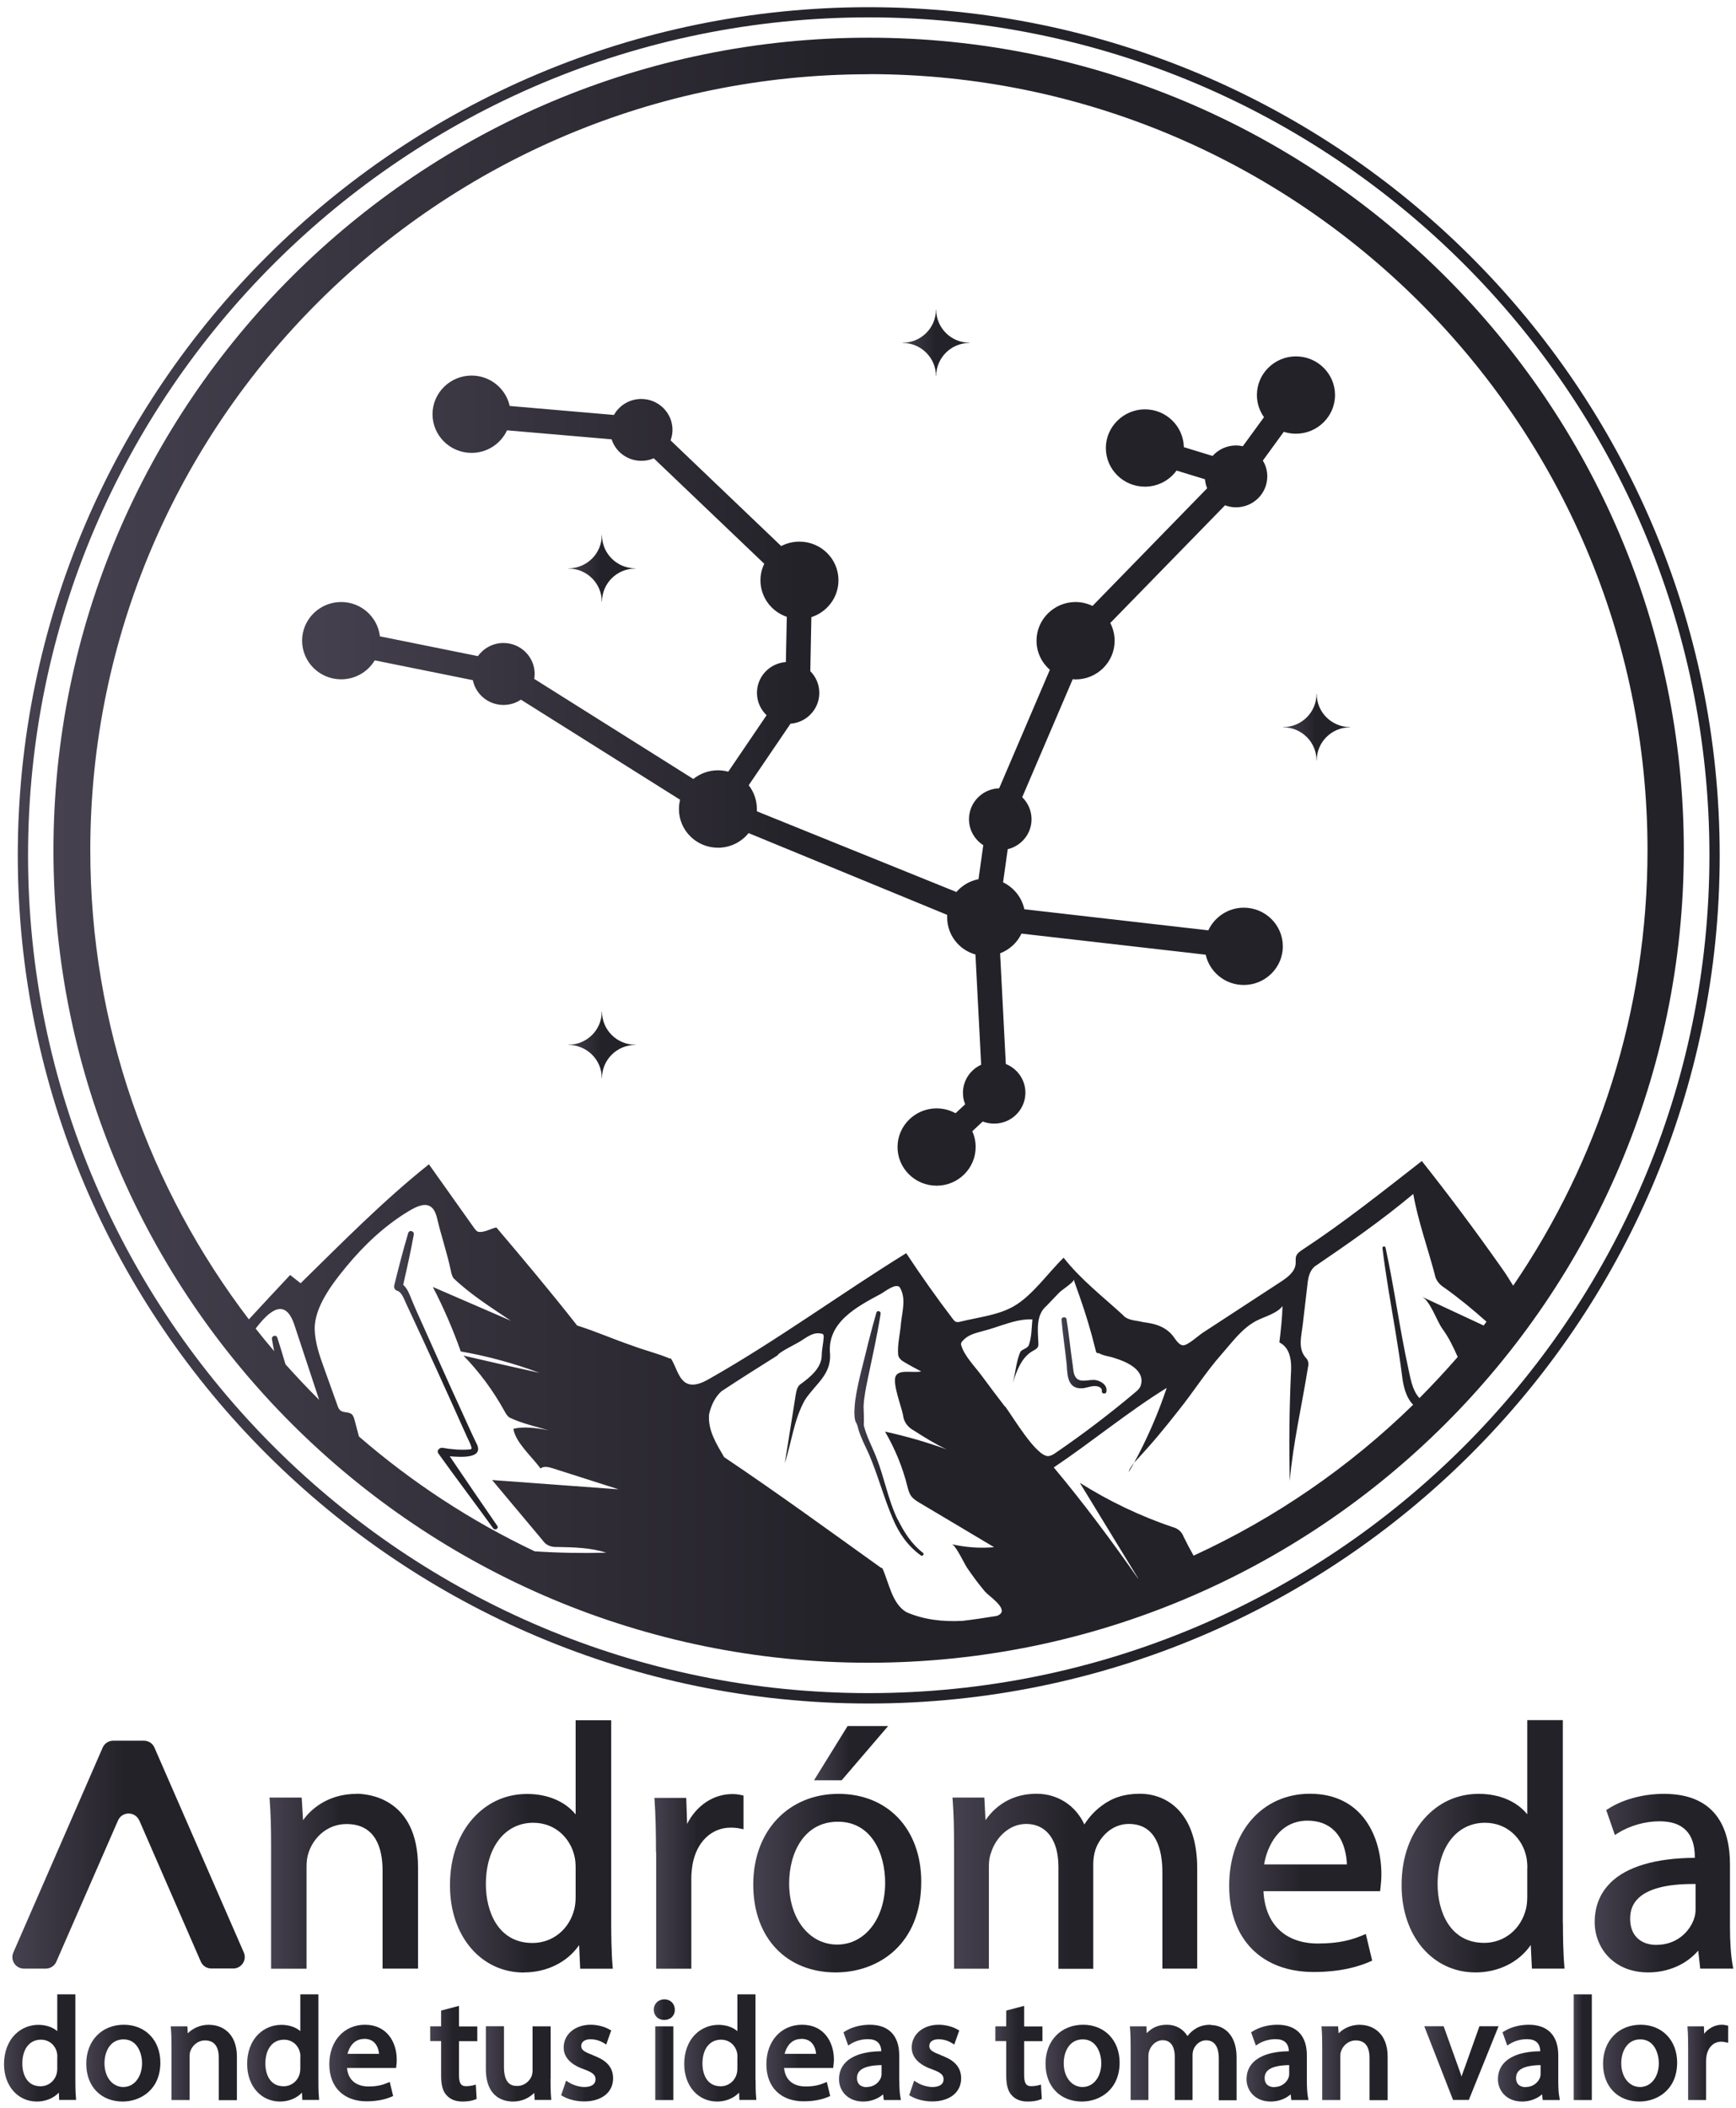 <svg width="164" height="199" viewBox="0 0 164 199" fill="none" xmlns="http://www.w3.org/2000/svg">
<path d="M82.07 160.84C37.74 160.84 1.68 124.91 1.68 80.76C1.68 36.61 37.74 0.68 82.07 0.68C126.4 0.68 162.46 36.61 162.46 80.76C162.46 124.91 126.4 160.84 82.07 160.84ZM82.07 1.64C38.28 1.64 2.65 37.13 2.65 80.75C2.65 124.37 38.28 159.86 82.07 159.86C125.86 159.86 161.49 124.37 161.49 80.75C161.49 37.13 125.86 1.64 82.07 1.64Z" fill="url(#paint0_linear_825_3224)"/>
<path d="M82.07 3.56C39.6 3.56 5.05 37.969 5.05 80.279C5.05 122.59 39.6 156.99 82.06 156.99C124.52 156.99 159.07 122.57 159.07 80.279C159.07 37.989 124.53 3.56 82.06 3.56H82.07ZM82.07 7C122.63 7 155.64 39.88 155.64 80.279C155.64 95.499 150.96 109.65 142.95 121.39C142.61 120.84 142.28 120.3 141.92 119.8C139.48 116.33 136.95 112.94 134.32 109.62C130.62 112.5 126.98 115.41 123.05 117.99C122.81 118.15 122.55 118.33 122.45 118.6C122.37 118.83 122.42 119.08 122.4 119.32C122.34 120.08 121.64 120.6 121 121.02L113.6 125.85C113.23 126.09 112.19 127.05 111.76 127.02C111.29 126.99 110.95 126.26 110.67 125.97C109.93 125.2 109.13 124.98 107.98 124.83C107.33 124.65 106.54 124.71 106.07 124.15C104.16 122.4 102.08 120.79 100.48 118.75C98.99 120.19 97.54 122.33 95.74 123.35C94.29 124.18 92.37 124.38 90.76 124.78C90.61 124.82 90.45 124.85 90.3 124.8C90.18 124.75 90.1 124.64 90.02 124.54C88.48 122.52 87.01 120.44 85.61 118.32C79.37 122.18 73.48 126.51 67.09 130.14C66.6 130.42 66.09 130.69 65.53 130.73C64.18 130.81 63.99 129.2 63.4 128.3C63.36 128.25 63.3 128.24 63.25 128.26C62.12 127.78 60.88 127.49 59.73 127.05C57.98 126.46 56.28 125.7 54.52 125.15C52.05 122 49.48 118.94 46.89 115.89C46.33 116.01 45.73 116.41 45.16 116.3C45.01 116.24 44.91 116.1 44.81 115.97C43.38 113.96 41.95 111.94 40.52 109.93C36.21 113.36 32.33 117.31 28.4 121.16C28.07 120.9 27.74 120.64 27.41 120.38C26.11 121.77 24.8 123.17 23.51 124.57C14.12 112.26 8.53 96.92 8.53 80.3C8.51 39.88 41.51 7.01 82.08 7.01L82.07 7ZM90.86 153.04C89.07 153.13 87.27 152.93 85.64 152.22C84.28 151.45 83.98 149.44 83.38 148.12C83.35 148.05 83.29 148.02 83.22 148.02C78.32 144.51 73.42 140.94 68.41 137.58C67.68 136.32 66.85 135.04 66.99 133.52C67.16 132.73 67.57 131.84 68.2 131.33C69.94 130.18 71.71 129.07 73.47 127.96C73.47 127.74 75.23 126.87 75.47 126.72C76.18 126.31 76.84 125.67 77.72 125.95C77.82 126.02 77.82 126.17 77.81 126.3C77.77 126.91 77.63 127.44 77.63 127.94C77.63 129.13 76.57 130.01 75.6 130.71C75.32 130.92 75.24 131.3 75.18 131.64C74.83 133.82 74.49 135.99 74.14 138.16C74.77 136.18 75.01 134.02 76.03 132.2C77 130.69 78.49 129.86 78.42 127.89C78.08 124.86 80.96 123.37 83.24 122.15C83.58 121.96 84.6 121.13 84.99 121.53C85.62 122.55 85.25 123.74 85.12 124.88C85.05 125.9 84.76 126.93 84.85 127.94C84.92 128.24 85.14 128.44 85.4 128.59C85.93 128.91 86.49 129.2 87.03 129.49C86.18 129.65 84.89 129.25 84.6 129.97C84.32 130.67 85.16 132.83 85.31 133.6C85.37 134.25 85.76 134.76 86.34 135.07C87.34 135.71 88.36 136.35 89.44 136.85C87.54 136.16 85.59 135.6 83.61 135.17C84.54 136.77 85.26 138.5 85.71 140.3C85.8 140.64 85.88 141 86.1 141.28C86.3 141.54 86.59 141.72 86.87 141.89C89.22 143.28 91.56 144.68 93.91 146.08C92.58 146.2 91.22 146.1 89.92 145.8C90.28 145.88 91.11 147.66 91.35 148.01C91.88 148.79 92.44 149.55 93.05 150.27C93.42 150.7 95.15 151.81 94.49 152.39C94.4 152.47 94.29 152.53 94.17 152.57C93.06 152.75 91.94 152.92 90.82 153.05L90.84 153.03L90.86 153.04ZM33.49 134.06C33.44 133.87 33.38 133.66 33.23 133.53C32.95 133.28 32.47 133.41 32.17 133.18C32.01 133.06 31.93 132.86 31.87 132.67C31.45 131.5 31.03 130.33 30.61 129.16C30.18 127.97 29.76 126.76 29.73 125.5C29.69 123.4 31.41 121.18 32.7 119.61C34.39 117.56 36.35 115.71 38.63 114.34C40.03 113.49 40.93 113.49 41.29 115.02C41.68 116.68 42.22 118.25 42.58 119.92C42.63 120.18 42.69 120.45 42.84 120.68C44.46 122.23 46.4 123.45 48.26 124.7C45.8 123.64 43.35 122.57 40.89 121.51C41.91 123.48 42.79 125.51 43.53 127.6C46.06 128.04 48.55 128.72 50.96 129.62C48.56 129.09 46.17 128.55 43.78 127.99C45.29 129.54 46.58 131.29 47.63 133.18C47.76 133.42 47.9 133.68 48.13 133.84C49.3 134.4 50.6 134.68 51.84 135.05C50.68 134.81 49.47 134.67 48.5 134.9C48.69 136.2 50.31 137.59 51.06 138.65C51.37 138.4 51.82 138.51 52.21 138.63C54.29 139.29 56.37 139.96 58.45 140.62C54.46 140.33 50.48 140.04 46.49 139.74C48.08 141.63 49.67 143.53 51.26 145.43C51.57 145.9 52.08 146.09 52.63 146.06C54.19 146.09 55.79 146.12 57.27 146.6C55.01 146.66 52.75 146.62 50.51 146.47C44.48 143.61 38.9 139.95 33.91 135.63C33.77 135.11 33.63 134.58 33.49 134.05V134.06ZM94.94 132.81C94.19 131.83 93.44 130.84 92.71 129.85C92.08 129 91.14 128.07 90.82 127.06C90.75 126.9 90.8 126.73 90.92 126.62C91.47 126.01 92.06 125.9 92.83 125.68C94.4 125.3 95.89 124.51 97.53 124.57C97.45 125.4 97.47 126.29 97.17 127.06C96.99 127.33 96.6 127.38 96.4 127.62C96 128.51 95.94 129.61 95.68 130.57C96.05 129.41 96.51 128.15 97.57 127.55C97.75 127.45 97.95 127.36 98.05 127.17C98.12 127.02 98.1 126.84 98.09 126.68C98.03 125.53 97.88 124.13 98.85 123.31C99.27 122.88 99.68 122.43 100.1 122.01C100.32 121.79 101.47 121.05 101.49 120.77C101.44 120.99 101.58 121.19 101.63 121.39C102.19 122.93 102.71 124.49 103.14 126.07C103.28 126.58 103.4 127.1 103.54 127.61C103.58 127.75 103.7 127.79 103.81 127.76C104.27 128.03 104.84 128.05 105.34 128.24C106.36 128.55 108.22 129.33 107.77 130.8C107.69 131.08 107.45 131.29 107.22 131.48C104.82 133.5 102.32 135.4 99.73 137.17C99.53 137.31 99.31 137.45 99.06 137.48C97.91 137.59 95.61 133.64 94.95 132.78V132.8L94.94 132.81ZM26.96 128.78C26.72 127.95 26.46 127.12 26.2 126.3C26.1 125.98 25.64 126.11 25.69 126.44C25.75 126.82 25.83 127.19 25.9 127.57C25.3 126.87 24.72 126.16 24.15 125.44C25.37 123.85 26.93 122.37 27.83 125.15C28.6 127.49 29.37 129.83 30.15 132.17C29.05 131.08 27.99 129.95 26.95 128.79L26.96 128.78ZM134.12 132.02C134.12 132.02 134.06 131.97 134.04 131.94C133.39 131.19 133.24 130.08 133.03 129.14C132.21 125.38 131.71 121.55 130.89 117.79C130.86 117.63 130.58 117.67 130.6 117.83C130.92 120.51 131.41 123.18 131.85 125.85C132.07 127.19 132.28 128.53 132.45 129.87C132.56 130.81 132.8 131.93 133.5 132.63C127.5 138.49 120.49 143.33 112.76 146.88C112.43 146.3 112.11 145.7 111.82 145.1C111.64 144.62 111.27 144.3 110.77 144.18C107.7 143.14 104.75 141.73 102.01 140C103.85 143.01 105.69 146.03 107.53 149.04H107.51C104.99 145.44 102.37 141.92 99.55 138.55C103.16 136.13 106.53 133.32 110.22 131.04C109.4 133.48 108.37 135.85 107.14 138.11C108.85 136.27 109.89 135.01 111.33 133.18C112.73 131.44 113.92 129.54 115.38 127.89C116.41 126.72 117.36 125.37 118.76 124.67C119.52 124.29 120.63 124.01 121.16 123.32C121.13 124.46 121 125.62 120.86 126.75C121.98 127.28 122.03 128.7 121.95 129.78C121.8 133.13 121.77 136.49 121.84 139.84C122.16 136.22 123 132.66 123.57 129.06C123.67 128.71 123.57 128.38 123.31 128.14C122.61 127.27 122.94 126.16 123.06 125.16C123.21 123.88 123.36 122.6 123.51 121.32C123.57 120.69 123.69 120.03 124.18 119.59C127.37 117.42 130.55 115.21 133.51 112.73C133.96 115.27 134.88 117.83 135.54 120.32C135.63 120.87 135.98 121.29 136.45 121.58C137.84 122.57 139.16 123.66 140.43 124.79C140.34 124.91 140.25 125.03 140.16 125.15C138.21 124.25 136.27 123.33 134.32 122.43C135.11 122.8 135.75 124.77 136.27 125.47C136.86 126.27 137.3 127.19 137.71 128.12C136.55 129.45 135.35 130.74 134.1 132L134.12 132.02Z" fill="url(#paint1_linear_825_3224)"/>
<path d="M46.98 144.07C45.47 141.89 43.98 139.7 42.49 137.5C43.38 137.56 45.85 137.8 44.99 136.24C44.5 135.23 44.05 134.2 43.58 133.18C42.34 130.49 41.14 127.78 39.93 125.08C39.58 124.31 39.23 123.54 38.91 122.76C38.7 122.25 38.51 121.68 38.09 121.31C38.45 119.73 38.8 118.16 39.09 116.57C39.15 116.23 38.66 116.08 38.56 116.43C38.07 118.07 37.65 119.72 37.24 121.37C37.19 121.58 37.31 121.81 37.52 121.87C37.98 122 38.19 122.73 38.38 123.11C40.33 127.26 42.23 131.44 44.1 135.63C44.25 135.96 44.45 136.31 44.54 136.66C44.57 136.8 44.54 136.82 44.39 136.85C43.54 136.92 42.66 136.85 41.82 136.7C41.54 136.65 41.21 136.95 41.41 137.23C43.11 139.6 44.88 141.93 46.59 144.3C46.76 144.53 47.15 144.32 46.98 144.07Z" fill="url(#paint2_linear_825_3224)"/>
<path d="M102.52 131.03C102.84 130.98 103.17 130.84 103.5 130.87C103.78 130.89 104.14 131.02 104.09 131.36C104.06 131.6 104.47 131.66 104.52 131.42C104.64 130.81 104.08 130.42 103.54 130.31C102.91 130.19 102.02 130.65 101.6 130.01C101.4 129.71 101.39 129.23 101.34 128.89C101.12 127.44 100.99 125.98 100.75 124.54C100.71 124.28 100.25 124.34 100.28 124.6C100.4 126.02 100.63 127.43 100.77 128.85C100.83 130.07 100.93 131.32 102.53 131.04L102.52 131.03Z" fill="url(#paint3_linear_825_3224)"/>
<path d="M84.8 143.47C83.89 141.6 83.55 139.52 82.78 137.59C82.39 136.58 81.85 135.619 81.6 134.559C81.63 133.909 81.6 133.439 81.58 132.799C81.62 131.909 81.8 131.049 81.98 130.179C82.4 128.139 82.87 126.109 83.19 124.049C83.24 123.789 82.86 123.68 82.79 123.94C82.53 124.87 82.27 125.79 82.04 126.72C81.61 128.55 81.06 130.37 80.79 132.24C80.73 132.88 80.64 133.57 80.81 134.2C80.95 134.42 81.03 134.649 81.08 134.909C81.32 135.739 81.73 136.509 82.09 137.299C82.94 139.279 83.48 141.37 84.33 143.35C84.9 144.74 85.77 145.99 87.01 146.87C87.15 146.97 87.34 146.74 87.2 146.62C86.11 145.78 85.41 144.67 84.81 143.46L84.8 143.47Z" fill="url(#paint4_linear_825_3224)"/>
<path d="M107.15 138.09C106.86 138.46 106.64 138.78 106.64 138.99C106.81 138.69 106.98 138.39 107.15 138.09Z" fill="url(#paint5_linear_825_3224)"/>
<path d="M56.87 56.81C56.87 55.08 58.28 53.68 60.02 53.68V53.66C58.28 53.66 56.87 52.26 56.87 50.53H56.85C56.85 52.26 55.44 53.66 53.7 53.66V53.68C55.44 53.68 56.85 55.08 56.85 56.81H56.87Z" fill="url(#paint6_linear_825_3224)"/>
<path d="M56.87 95.51H56.85C56.85 97.24 55.44 98.64 53.7 98.64V98.66C55.44 98.66 56.85 100.06 56.85 101.79H56.87C56.87 100.06 58.28 98.66 60.02 98.66V98.64C58.28 98.64 56.87 97.24 56.87 95.51Z" fill="url(#paint7_linear_825_3224)"/>
<path d="M124.39 65.519H124.37C124.37 67.249 122.96 68.649 121.22 68.649V68.669C122.96 68.669 124.37 70.069 124.37 71.799H124.39C124.39 70.069 125.8 68.669 127.54 68.669V68.649C125.8 68.649 124.39 67.249 124.39 65.519Z" fill="url(#paint8_linear_825_3224)"/>
<path d="M88.42 35.51H88.44C88.44 33.779 89.85 32.38 91.59 32.38V32.359C89.85 32.359 88.44 30.959 88.44 29.23H88.42C88.42 30.959 87.01 32.359 85.27 32.359V32.38C87.01 32.38 88.42 33.779 88.42 35.51Z" fill="url(#paint9_linear_825_3224)"/>
<path d="M117.51 85.7C116.02 85.7 114.74 86.579 114.15 87.84L96.77 85.85C96.53 84.73 95.78 83.799 94.76 83.309L95.2 80.179C96.49 79.869 97.45 78.719 97.45 77.35C97.45 76.54 97.11 75.799 96.57 75.269L101.34 64.129C101.43 64.129 101.52 64.149 101.61 64.149C103.65 64.149 105.3 62.51 105.3 60.499C105.3 59.9 105.15 59.33 104.89 58.819L115.73 47.709C116.05 47.83 116.4 47.899 116.77 47.899C118.4 47.899 119.72 46.59 119.72 44.98C119.72 44.429 119.57 43.919 119.3 43.489L121.28 40.77C121.64 40.889 122.03 40.95 122.43 40.95C124.46 40.95 126.12 39.309 126.12 37.299C126.12 35.289 124.47 33.649 122.43 33.649C120.39 33.649 118.74 35.289 118.74 37.299C118.74 38.079 118.99 38.8 119.41 39.389L117.41 42.13C117.2 42.09 116.98 42.059 116.76 42.059C115.88 42.059 115.09 42.449 114.55 43.049L111.84 42.219C111.79 40.239 110.17 38.649 108.16 38.649C106.15 38.649 104.47 40.289 104.47 42.299C104.47 44.309 106.12 45.95 108.16 45.95C109.39 45.95 110.48 45.349 111.15 44.429L113.83 45.249C113.86 45.55 113.93 45.84 114.04 46.099L103.21 57.209C102.72 56.98 102.18 56.84 101.61 56.84C99.58 56.84 97.92 58.48 97.92 60.489C97.92 61.59 98.41 62.569 99.18 63.239L94.39 74.429C92.81 74.479 91.54 75.76 91.54 77.35C91.54 78.379 92.08 79.279 92.89 79.799L92.44 83.01C91.61 83.169 90.88 83.609 90.35 84.219L71.5 76.6C71.5 76.529 71.5 76.45 71.5 76.37C71.5 75.529 71.21 74.76 70.73 74.139L74.68 68.329C76.2 68.219 77.4 66.959 77.4 65.419C77.4 64.619 77.07 63.889 76.55 63.37L76.65 58.27C78.13 57.789 79.21 56.419 79.21 54.789C79.21 52.769 77.56 51.139 75.52 51.139C74.9 51.139 74.32 51.289 73.8 51.559L63.35 41.58C63.46 41.27 63.53 40.929 63.53 40.59C63.53 38.98 62.21 37.669 60.58 37.669C59.47 37.669 58.5 38.279 58 39.179L48.15 38.33C47.79 36.69 46.31 35.459 44.55 35.459C42.52 35.459 40.86 37.099 40.86 39.109C40.86 41.12 42.51 42.76 44.55 42.76C46.04 42.76 47.31 41.889 47.9 40.63L57.78 41.48C58.16 42.66 59.27 43.51 60.59 43.51C61.01 43.51 61.4 43.429 61.76 43.27L72.2 53.23C71.97 53.709 71.84 54.229 71.84 54.789C71.84 56.389 72.88 57.749 74.33 58.239L74.24 62.51C72.71 62.62 71.51 63.879 71.51 65.419C71.51 66.249 71.86 66.999 72.42 67.529L68.8 72.859C68.49 72.779 68.16 72.73 67.82 72.73C66.94 72.73 66.13 73.039 65.5 73.549L50.47 64.1C50.49 63.95 50.51 63.789 50.51 63.63C50.51 62.02 49.19 60.709 47.56 60.709C46.57 60.709 45.69 61.2 45.15 61.95L35.89 60.08C35.68 58.26 34.12 56.84 32.23 56.84C30.19 56.84 28.54 58.48 28.54 60.489C28.54 62.499 30.19 64.139 32.23 64.139C33.58 64.139 34.76 63.419 35.4 62.349L44.67 64.219C44.94 65.549 46.13 66.559 47.56 66.559C48.17 66.559 48.74 66.379 49.21 66.059L64.25 75.51C64.18 75.79 64.14 76.09 64.14 76.389C64.14 78.409 65.79 80.039 67.83 80.039C69 80.039 70.04 79.499 70.72 78.659L89.48 86.379C89.48 86.46 89.48 86.54 89.48 86.62C89.48 88.29 90.61 89.689 92.15 90.12L92.69 100.529C91.68 100.989 90.97 101.999 90.97 103.179C90.97 103.569 91.04 103.93 91.18 104.26L90.27 105.109C89.74 104.819 89.13 104.649 88.48 104.649C86.45 104.649 84.79 106.289 84.79 108.299C84.79 110.309 86.44 111.949 88.48 111.949C90.52 111.949 92.17 110.309 92.17 108.299C92.17 107.769 92.06 107.269 91.85 106.809L92.84 105.89C93.17 106.02 93.54 106.089 93.92 106.089C95.55 106.089 96.87 104.779 96.87 103.169C96.87 101.939 96.1 100.889 95.02 100.459L94.48 90.01C95.37 89.669 96.1 88.999 96.5 88.149L113.9 90.139C114.27 91.779 115.74 92.999 117.5 92.999C119.53 92.999 121.19 91.359 121.19 89.35C121.19 87.34 119.54 85.7 117.5 85.7H117.52H117.51Z" fill="url(#paint10_linear_825_3224)"/>
<path d="M13.16 171.88L18.97 185.21C19.14 185.61 19.54 185.86 19.97 185.86H22.03C22.81 185.86 23.35 185.06 23.03 184.34L14.59 165C14.42 164.6 14.02 164.35 13.59 164.35H10.7C10.26 164.35 9.87 164.61 9.7 165L1.26 184.35C0.95 185.07 1.47 185.87 2.26 185.87H4.32C4.76 185.87 5.15 185.61 5.32 185.22L11.15 171.88C11.53 171.01 12.77 171.01 13.15 171.88H13.16Z" fill="url(#paint11_linear_825_3224)"/>
<path d="M33.69 169.37C31.25 169.37 29.54 170.57 28.63 171.86L28.5 169.72H25.46L25.48 169.99C25.57 171.2 25.61 172.46 25.61 174.21V185.88H28.96V176.22C28.96 175.74 29.02 175.29 29.14 174.96C29.56 173.6 30.84 172.22 32.74 172.22C35.54 172.22 36.14 174.6 36.14 176.6V185.87H39.49V176.27C39.49 169.69 34.65 169.36 33.68 169.36L33.69 169.37Z" fill="url(#paint12_linear_825_3224)"/>
<path d="M49.49 186.23C51.67 186.23 53.6 185.26 54.71 183.65L54.81 185.88H57.89L57.87 185.61C57.76 184.38 57.74 182.56 57.74 181.59V162.42H54.38V171.31C53.39 170.09 51.74 169.38 49.81 169.38C47.88 169.38 46.24 170.1 44.94 171.41C43.36 173 42.49 175.36 42.51 178.04C42.51 182.8 45.44 186.24 49.49 186.24V186.23ZM45.9 177.9C45.9 174.43 47.7 172.1 50.37 172.1C52.55 172.1 53.9 173.66 54.26 175.22C54.34 175.5 54.38 175.92 54.38 176.35V179.07C54.38 179.54 54.34 179.9 54.26 180.24C53.79 182.16 52.21 183.45 50.3 183.45C47.05 183.45 45.9 180.46 45.9 177.91V177.9Z" fill="url(#paint13_linear_825_3224)"/>
<path d="M61.99 174.86V185.88H65.31V177.29C65.31 176.83 65.37 176.38 65.43 176.01C65.81 173.91 67.22 172.56 69.02 172.56C69.38 172.56 69.65 172.59 69.94 172.65L70.24 172.71V169.53L70.05 169.49C69.75 169.42 69.5 169.39 69.18 169.39C67.39 169.39 65.79 170.47 64.91 172.21L64.83 169.75H61.82L61.84 170.01C61.93 171.35 61.97 172.85 61.97 174.88L61.99 174.86Z" fill="url(#paint14_linear_825_3224)"/>
<path d="M87.03 177.67C87.03 172.71 83.88 169.37 79.21 169.37C74.54 169.37 71.16 172.81 71.16 177.93C71.16 183.05 74.37 186.23 78.95 186.23C82.97 186.23 87.03 183.59 87.03 177.67ZM79.08 183.6C76.46 183.6 74.55 181.17 74.55 177.83C74.55 174.93 75.97 172 79.15 172C82.33 172 83.62 174.99 83.62 177.77C83.62 181.15 81.71 183.6 79.09 183.6H79.08Z" fill="url(#paint15_linear_825_3224)"/>
<path d="M83.9 162.97H80.07L76.9 168.09H79.51L83.9 162.97Z" fill="url(#paint16_linear_825_3224)"/>
<path d="M109.81 176.76V185.87H113.1V176.4C113.1 171.21 110.3 169.36 107.68 169.36C106.23 169.36 105.1 169.72 104.05 170.51C103.43 170.97 102.88 171.57 102.44 172.26C101.61 170.46 99.91 169.36 97.92 169.36C95.93 169.36 94.26 170.2 93.1 171.85L92.99 169.72H89.98L90 169.99C90.09 171.2 90.13 172.46 90.13 174.21V185.88H93.42V176.19C93.42 175.69 93.49 175.25 93.64 174.88C94.05 173.59 95.26 172.21 96.95 172.21C98.85 172.21 99.99 173.73 99.99 176.26V185.89H103.28V175.97C103.28 175.52 103.36 175.03 103.49 174.63C103.91 173.42 105.05 172.21 106.64 172.21C109.26 172.21 109.81 174.7 109.81 176.78V176.76Z" fill="url(#paint17_linear_825_3224)"/>
<path d="M129.63 185.12L129.03 182.6L128.76 182.71C127.79 183.12 126.6 183.5 124.5 183.5C121.41 183.5 119.51 181.66 119.36 178.56H130.38L130.42 178.2C130.45 177.9 130.5 177.49 130.5 176.98C130.5 173.46 128.73 169.36 123.75 169.36C119.26 169.36 116.12 172.93 116.12 178.05C116.12 183.17 119.26 186.19 124.11 186.19C126.7 186.19 128.44 185.65 129.44 185.2L129.63 185.12ZM123.52 171.9C124.58 171.9 125.44 172.23 126.07 172.86C127.05 173.85 127.22 175.34 127.24 176.03H119.42C119.69 174.38 120.81 171.9 123.52 171.9Z" fill="url(#paint18_linear_825_3224)"/>
<path d="M147.64 181.58V162.41H144.28V171.3C143.29 170.08 141.64 169.37 139.71 169.37C137.78 169.37 136.14 170.09 134.84 171.4C133.26 172.99 132.39 175.35 132.41 178.03C132.41 182.79 135.34 186.23 139.39 186.23C141.57 186.23 143.5 185.26 144.61 183.64L144.72 185.87H147.8L147.78 185.6C147.67 184.37 147.65 182.56 147.65 181.58H147.64ZM144.28 176.34V179.06C144.28 179.53 144.24 179.89 144.16 180.23C143.69 182.15 142.11 183.44 140.21 183.44C136.96 183.44 135.81 180.45 135.81 177.9C135.81 174.43 137.61 172.1 140.28 172.1C142.46 172.1 143.81 173.66 144.17 175.22C144.24 175.5 144.29 175.92 144.29 176.35L144.28 176.34Z" fill="url(#paint19_linear_825_3224)"/>
<path d="M152.13 177.78C151.15 178.75 150.65 180 150.65 181.49C150.65 183.85 152.39 186.23 155.71 186.23C157.59 186.23 159.32 185.47 160.43 184.17L160.62 185.87H163.74L163.69 185.58C163.52 184.64 163.43 183.43 163.43 181.87V176.02C163.43 172.98 162.35 169.37 157.2 169.37C155.23 169.37 153.3 169.89 151.9 170.8L151.74 170.9L152.56 173.26L152.82 173.09C153.92 172.39 155.39 171.96 156.78 171.96C158.99 171.96 160.11 173.1 160.11 175.34V175.41C156.43 175.43 153.67 176.24 152.13 177.77V177.78ZM156.45 183.63C155.26 183.63 154 182.98 154 181.16C154 180.36 154.25 179.73 154.77 179.23C155.69 178.33 157.44 177.88 159.96 177.88H160.18V180.35C160.18 180.6 160.13 180.89 160.03 181.18C159.64 182.31 158.47 183.63 156.46 183.63H156.45Z" fill="url(#paint20_linear_825_3224)"/>
<path d="M7.12 196.36V188.3H5.41V191.77C4.96 191.39 4.33 191.18 3.62 191.18C2.79 191.18 2.01 191.5 1.43 192.08C0.75 192.76 0.38 193.76 0.38 194.89C0.38 196.94 1.68 198.42 3.48 198.42C4.31 198.42 5.05 198.11 5.56 197.58L5.59 198.27H7.19L7.17 198C7.12 197.5 7.12 196.75 7.12 196.35V196.36ZM5.41 194.19V195.31C5.41 195.49 5.39 195.63 5.36 195.76C5.18 196.49 4.56 196.98 3.83 196.98C2.56 196.98 2.11 195.87 2.11 194.83C2.11 193.46 2.79 192.58 3.86 192.58C4.71 192.58 5.23 193.17 5.37 193.76C5.4 193.88 5.42 194.06 5.42 194.19H5.41Z" fill="url(#paint21_linear_825_3224)"/>
<path d="M11.7 191.17C9.61 191.17 8.15 192.68 8.15 194.85C8.15 197.02 9.56 198.42 11.59 198.42C13.31 198.42 15.15 197.27 15.15 194.74C15.15 192.64 13.73 191.17 11.7 191.17ZM11.65 197.05C10.62 197.05 9.87 196.11 9.87 194.81C9.87 193.68 10.43 192.55 11.67 192.55C13.05 192.55 13.42 194.01 13.42 194.79C13.42 196.1 12.68 197.05 11.64 197.05H11.65Z" fill="url(#paint22_linear_825_3224)"/>
<path d="M19.76 191.17C18.86 191.17 18.18 191.54 17.74 191.98L17.7 191.32H16.13L16.15 191.59C16.19 192.08 16.2 192.6 16.2 193.32V198.28H17.91V194.15C17.91 193.97 17.93 193.8 17.98 193.68C18.13 193.19 18.64 192.65 19.37 192.65C20.23 192.65 20.67 193.21 20.67 194.31V198.29H22.38V194.18C22.38 191.97 20.98 191.18 19.78 191.18L19.76 191.17Z" fill="url(#paint23_linear_825_3224)"/>
<path d="M30.08 196.36V188.3H28.37V191.77C27.92 191.39 27.29 191.18 26.58 191.18C25.75 191.18 24.97 191.5 24.39 192.08C23.71 192.76 23.34 193.76 23.35 194.89C23.35 196.94 24.65 198.42 26.45 198.42C27.28 198.42 28.02 198.11 28.53 197.58L28.56 198.27H30.15L30.13 198C30.08 197.5 30.08 196.75 30.08 196.35V196.36ZM28.37 194.19V195.31C28.37 195.49 28.35 195.63 28.32 195.76C28.14 196.49 27.52 196.98 26.79 196.98C25.52 196.98 25.07 195.87 25.07 194.83C25.07 193.46 25.75 192.58 26.82 192.58C27.67 192.58 28.19 193.17 28.33 193.76C28.37 193.88 28.38 194.06 28.38 194.19H28.37Z" fill="url(#paint24_linear_825_3224)"/>
<path d="M34.48 191.17C32.5 191.17 31.11 192.71 31.11 194.9C31.11 197.09 32.5 198.4 34.63 198.4C35.75 198.4 36.51 198.17 36.95 197.98L37.14 197.9L36.82 196.57L36.55 196.68C36.15 196.84 35.67 197 34.8 197C34.23 197 32.93 196.82 32.78 195.25H37.42L37.45 194.98C37.47 194.85 37.48 194.68 37.48 194.46C37.48 192.82 36.55 191.17 34.48 191.17ZM34.39 192.5C34.81 192.5 35.14 192.62 35.38 192.87C35.69 193.19 35.78 193.63 35.81 193.92H32.83C32.98 193.3 33.43 192.51 34.39 192.51V192.5Z" fill="url(#paint25_linear_825_3224)"/>
<path d="M43.35 189.39L41.67 189.83V191.32H40.64V192.71H41.67V195.99C41.67 196.89 41.84 197.47 42.2 197.84C42.54 198.22 43.05 198.42 43.69 198.42C44.15 198.42 44.57 198.36 44.86 198.24L45.03 198.18L44.95 196.82L44.66 196.9C44.54 196.93 44.32 196.97 44.02 196.97C43.72 196.97 43.36 196.89 43.36 195.96V192.72H45.09V191.33H43.36V189.4L43.35 189.39Z" fill="url(#paint26_linear_825_3224)"/>
<path d="M52.02 196.27V191.32H50.31V195.53C50.31 195.71 50.27 195.89 50.22 196.03C50.04 196.46 49.57 196.95 48.85 196.95C48.32 196.95 47.61 196.76 47.61 195.14V191.31H45.9V195.34C45.9 198.12 47.68 198.42 48.45 198.42C49.43 198.42 50.08 197.99 50.47 197.6L50.51 198.27H52.08L52.06 198C52.02 197.55 52.01 196.99 52.01 196.25L52.02 196.27Z" fill="url(#paint27_linear_825_3224)"/>
<path d="M56.02 194.04C55.15 193.72 54.91 193.53 54.91 193.17C54.91 192.78 55.25 192.54 55.78 192.54C56.39 192.54 56.85 192.78 57.01 192.88L57.27 193.04L57.74 191.71L57.56 191.61C57.09 191.34 56.43 191.17 55.8 191.17C54.33 191.17 53.25 192.07 53.25 193.32C53.25 193.96 53.58 194.83 55.18 195.38C56.08 195.7 56.26 195.96 56.26 196.33C56.26 196.78 55.88 197.05 55.21 197.05C54.67 197.05 54.08 196.83 53.75 196.62L53.48 196.45L53.01 197.83L53.19 197.93C53.72 198.23 54.45 198.41 55.18 198.41C56.84 198.41 57.92 197.55 57.92 196.23C57.92 194.91 56.9 194.38 56.01 194.05L56.02 194.04Z" fill="url(#paint28_linear_825_3224)"/>
<path d="M63.61 191.32H61.9V198.28H63.61V191.32Z" fill="url(#paint29_linear_825_3224)"/>
<path d="M62.76 188.77C62.19 188.77 61.76 189.19 61.76 189.75C61.76 190.31 62.18 190.719 62.74 190.719C63.04 190.719 63.32 190.609 63.5 190.419C63.67 190.239 63.76 190.01 63.75 189.75C63.75 189.18 63.33 188.77 62.76 188.77Z" fill="url(#paint30_linear_825_3224)"/>
<path d="M71.37 196.36V188.3H69.66V191.77C69.21 191.39 68.58 191.18 67.87 191.18C67.04 191.18 66.26 191.5 65.68 192.08C65 192.76 64.63 193.76 64.64 194.89C64.64 196.94 65.94 198.42 67.74 198.42C68.57 198.42 69.31 198.11 69.82 197.58L69.85 198.27H71.45L71.43 198C71.38 197.5 71.38 196.75 71.38 196.35L71.37 196.36ZM69.66 194.19V195.31C69.66 195.49 69.64 195.63 69.61 195.76C69.43 196.49 68.81 196.98 68.08 196.98C66.81 196.98 66.36 195.87 66.36 194.83C66.36 193.46 67.04 192.58 68.11 192.58C68.96 192.58 69.48 193.17 69.62 193.76C69.65 193.88 69.67 194.06 69.67 194.19H69.66Z" fill="url(#paint31_linear_825_3224)"/>
<path d="M75.77 191.17C73.79 191.17 72.4 192.71 72.4 194.9C72.4 197.09 73.78 198.4 75.92 198.4C77.04 198.4 77.8 198.17 78.24 197.98L78.43 197.9L78.11 196.57L77.84 196.68C77.44 196.84 76.96 197 76.09 197C75.52 197 74.22 196.82 74.07 195.25H78.71L78.74 194.98C78.76 194.85 78.78 194.68 78.78 194.46C78.78 192.82 77.85 191.17 75.78 191.17H75.77ZM75.68 192.5C76.1 192.5 76.43 192.62 76.67 192.87C76.98 193.19 77.07 193.63 77.1 193.92H74.12C74.27 193.3 74.72 192.51 75.68 192.51V192.5Z" fill="url(#paint32_linear_825_3224)"/>
<path d="M84.95 196.48V194.06C84.95 192.2 83.96 191.17 82.17 191.17C81.31 191.17 80.47 191.39 79.85 191.78L79.68 191.88L80.13 193.13L80.39 192.97C80.83 192.69 81.43 192.53 81.99 192.53C82.8 192.53 83.22 192.9 83.26 193.67C81.7 193.69 80.57 194.05 79.91 194.7C79.48 195.13 79.26 195.67 79.26 196.32C79.26 197.36 80.04 198.42 81.54 198.42C82.26 198.42 82.94 198.17 83.43 197.74L83.49 198.28H85.11L85.06 197.99C84.99 197.61 84.96 197.12 84.96 196.49L84.95 196.48ZM81.85 197.06C81.64 197.06 80.96 197 80.96 196.19C80.96 195.91 81.05 195.69 81.23 195.51C81.58 195.17 82.29 194.99 83.28 194.98V195.85C83.28 195.93 83.26 196.04 83.23 196.14C83.08 196.56 82.63 197.05 81.86 197.05L81.85 197.06Z" fill="url(#paint33_linear_825_3224)"/>
<path d="M88.9 194.04C88.03 193.72 87.79 193.53 87.79 193.17C87.79 192.78 88.13 192.54 88.66 192.54C89.28 192.54 89.73 192.78 89.89 192.88L90.15 193.04L90.62 191.71L90.44 191.61C89.97 191.34 89.31 191.17 88.68 191.17C87.21 191.17 86.13 192.07 86.13 193.32C86.13 193.96 86.46 194.83 88.06 195.38C88.96 195.7 89.14 195.96 89.14 196.33C89.14 196.78 88.76 197.05 88.09 197.05C87.55 197.05 86.96 196.83 86.63 196.62L86.36 196.45L85.89 197.83L86.07 197.93C86.6 198.23 87.33 198.41 88.06 198.41C89.72 198.41 90.8 197.55 90.8 196.23C90.8 194.91 89.78 194.38 88.89 194.05L88.9 194.04Z" fill="url(#paint34_linear_825_3224)"/>
<path d="M96.74 189.39L95.06 189.83V191.32H94.03V192.71H95.06V195.99C95.06 196.89 95.23 197.47 95.59 197.84C95.93 198.22 96.44 198.42 97.08 198.42C97.54 198.42 97.96 198.36 98.25 198.24L98.42 198.18L98.34 196.82L98.05 196.9C97.93 196.93 97.71 196.97 97.41 196.97C97.11 196.97 96.75 196.89 96.75 195.96V192.72H98.48V191.33H96.75V189.4L96.74 189.39Z" fill="url(#paint35_linear_825_3224)"/>
<path d="M102.32 191.17C100.23 191.17 98.77 192.68 98.77 194.85C98.77 197.02 100.18 198.42 102.21 198.42C103.93 198.42 105.77 197.27 105.77 194.74C105.77 192.64 104.35 191.17 102.32 191.17ZM102.27 197.05C101.24 197.05 100.49 196.11 100.49 194.81C100.49 193.68 101.05 192.55 102.29 192.55C103.67 192.55 104.04 194.01 104.04 194.79C104.04 196.1 103.3 197.05 102.26 197.05H102.27Z" fill="url(#paint36_linear_825_3224)"/>
<path d="M114.38 191.17C113.73 191.17 113.23 191.32 112.76 191.67C112.55 191.82 112.35 192.02 112.18 192.24C111.78 191.57 111.07 191.17 110.25 191.17C109.43 191.17 108.83 191.44 108.33 191.97L108.3 191.32H106.74L106.76 191.59C106.8 192.08 106.81 192.6 106.81 193.32V198.28H108.49V194.13C108.49 193.95 108.52 193.78 108.57 193.63C108.73 193.15 109.19 192.63 109.84 192.63C110.87 192.63 110.98 193.7 110.98 194.16V198.28H112.66V194.04C112.66 193.87 112.69 193.68 112.74 193.54C112.9 193.09 113.34 192.64 113.94 192.64C114.73 192.64 115.14 193.23 115.14 194.39V198.3H116.82V194.25C116.82 192 115.51 191.2 114.38 191.2H114.4L114.38 191.17Z" fill="url(#paint37_linear_825_3224)"/>
<path d="M123.46 196.48V194.06C123.46 192.2 122.47 191.17 120.68 191.17C119.82 191.17 118.98 191.39 118.36 191.78L118.19 191.88L118.64 193.13L118.9 192.97C119.34 192.69 119.94 192.53 120.5 192.53C121.31 192.53 121.73 192.9 121.76 193.67C120.2 193.69 119.08 194.05 118.41 194.7C117.98 195.13 117.76 195.67 117.76 196.32C117.76 197.36 118.54 198.42 120.04 198.42C120.77 198.42 121.44 198.17 121.93 197.74L121.99 198.28H123.61L123.56 197.99C123.49 197.61 123.46 197.12 123.46 196.49V196.48ZM120.36 197.06C120.15 197.06 119.47 197 119.47 196.19C119.47 195.91 119.56 195.69 119.74 195.51C120.09 195.17 120.8 194.99 121.79 194.98V195.85C121.79 195.93 121.77 196.04 121.74 196.14C121.59 196.56 121.14 197.05 120.37 197.05L120.36 197.06Z" fill="url(#paint38_linear_825_3224)"/>
<path d="M128.48 191.17C127.58 191.17 126.9 191.54 126.46 191.98L126.41 191.32H124.84L124.86 191.59C124.9 192.08 124.91 192.6 124.91 193.32V198.28H126.62V194.15C126.62 193.97 126.64 193.8 126.69 193.68C126.84 193.19 127.34 192.65 128.08 192.65C128.94 192.65 129.38 193.21 129.38 194.31V198.29H131.09V194.18C131.09 191.97 129.69 191.18 128.49 191.18L128.48 191.17Z" fill="url(#paint39_linear_825_3224)"/>
<path d="M139.76 191.32L138.41 195.11C138.28 195.45 138.17 195.77 138.07 196.06C137.98 195.77 137.87 195.46 137.74 195.11L136.38 191.31H134.55L137.27 198.27H138.76L141.57 191.31H139.76V191.32Z" fill="url(#paint40_linear_825_3224)"/>
<path d="M147.21 196.48V194.06C147.21 192.2 146.22 191.17 144.43 191.17C143.57 191.17 142.73 191.39 142.11 191.78L141.94 191.88L142.39 193.13L142.65 192.97C143.09 192.69 143.69 192.53 144.25 192.53C145.06 192.53 145.48 192.9 145.51 193.67C143.95 193.69 142.83 194.05 142.16 194.7C141.73 195.13 141.51 195.67 141.51 196.32C141.51 197.36 142.29 198.42 143.79 198.42C144.51 198.42 145.19 198.17 145.68 197.74L145.74 198.28H147.36L147.31 197.99C147.24 197.61 147.21 197.12 147.21 196.49V196.48ZM144.11 197.06C143.9 197.06 143.22 197 143.22 196.19C143.22 195.91 143.31 195.69 143.49 195.51C143.84 195.17 144.55 194.99 145.54 194.98V195.85C145.54 195.93 145.52 196.04 145.49 196.14C145.34 196.56 144.89 197.05 144.12 197.05L144.11 197.06Z" fill="url(#paint41_linear_825_3224)"/>
<path d="M150.38 188.3H148.67V198.28H150.38V188.3Z" fill="url(#paint42_linear_825_3224)"/>
<path d="M154.99 191.17C152.9 191.17 151.44 192.68 151.44 194.85C151.44 197.02 152.85 198.42 154.88 198.42C156.6 198.42 158.44 197.27 158.44 194.74C158.44 192.64 157.02 191.17 154.99 191.17ZM154.94 197.05C153.91 197.05 153.16 196.11 153.16 194.81C153.16 193.68 153.72 192.55 154.96 192.55C156.35 192.55 156.71 194.01 156.71 194.79C156.71 196.1 155.97 197.05 154.93 197.05H154.94Z" fill="url(#paint43_linear_825_3224)"/>
<path d="M160.99 192.02L160.97 191.32H159.41L159.43 191.58C159.47 192.13 159.48 192.75 159.48 193.58V198.28H161.17V194.59C161.17 194.41 161.19 194.24 161.22 194.08C161.37 193.28 161.9 192.77 162.6 192.77C162.74 192.77 162.85 192.78 162.96 192.81L163.26 192.87V191.26L163.07 191.22C162.32 191.04 161.5 191.37 160.99 192.02Z" fill="url(#paint44_linear_825_3224)"/>
<defs>
<linearGradient id="paint0_linear_825_3224" x1="1.68" y1="80.76" x2="162.46" y2="80.76" gradientUnits="userSpaceOnUse">
<stop stop-color="#45414F"/>
<stop offset="0.48" stop-color="#242229"/>
</linearGradient>
<linearGradient id="paint1_linear_825_3224" x1="5.06" y1="80.27" x2="159.08" y2="80.27" gradientUnits="userSpaceOnUse">
<stop stop-color="#45414F"/>
<stop offset="0.48" stop-color="#242229"/>
</linearGradient>
<linearGradient id="paint2_linear_825_3224" x1="37.23" y1="130.31" x2="47.02" y2="130.31" gradientUnits="userSpaceOnUse">
<stop stop-color="#45414F"/>
<stop offset="0.48" stop-color="#242229"/>
</linearGradient>
<linearGradient id="paint3_linear_825_3224" x1="100.27" y1="127.96" x2="104.53" y2="127.96" gradientUnits="userSpaceOnUse">
<stop stop-color="#45414F"/>
<stop offset="0.48" stop-color="#242229"/>
</linearGradient>
<linearGradient id="paint4_linear_825_3224" x1="80.72" y1="135.35" x2="87.25" y2="135.35" gradientUnits="userSpaceOnUse">
<stop stop-color="#45414F"/>
<stop offset="0.48" stop-color="#242229"/>
</linearGradient>
<linearGradient id="paint5_linear_825_3224" x1="106.65" y1="138.55" x2="107.15" y2="138.55" gradientUnits="userSpaceOnUse">
<stop stop-color="#45414F"/>
<stop offset="0.48" stop-color="#242229"/>
</linearGradient>
<linearGradient id="paint6_linear_825_3224" x1="53.71" y1="53.66" x2="60.02" y2="53.66" gradientUnits="userSpaceOnUse">
<stop stop-color="#45414F"/>
<stop offset="0.48" stop-color="#242229"/>
</linearGradient>
<linearGradient id="paint7_linear_825_3224" x1="53.71" y1="98.66" x2="60.02" y2="98.66" gradientUnits="userSpaceOnUse">
<stop stop-color="#45414F"/>
<stop offset="0.48" stop-color="#242229"/>
</linearGradient>
<linearGradient id="paint8_linear_825_3224" x1="121.22" y1="68.659" x2="127.53" y2="68.659" gradientUnits="userSpaceOnUse">
<stop stop-color="#45414F"/>
<stop offset="0.48" stop-color="#242229"/>
</linearGradient>
<linearGradient id="paint9_linear_825_3224" x1="85.28" y1="32.37" x2="91.59" y2="32.37" gradientUnits="userSpaceOnUse">
<stop stop-color="#45414F"/>
<stop offset="0.48" stop-color="#242229"/>
</linearGradient>
<linearGradient id="paint10_linear_825_3224" x1="28.56" y1="72.799" x2="126.14" y2="72.799" gradientUnits="userSpaceOnUse">
<stop stop-color="#45414F"/>
<stop offset="0.48" stop-color="#242229"/>
</linearGradient>
<linearGradient id="paint11_linear_825_3224" x1="1.17" y1="175.11" x2="23.12" y2="175.11" gradientUnits="userSpaceOnUse">
<stop stop-color="#45414F"/>
<stop offset="0.48" stop-color="#242229"/>
</linearGradient>
<linearGradient id="paint12_linear_825_3224" x1="25.45" y1="177.62" x2="39.49" y2="177.62" gradientUnits="userSpaceOnUse">
<stop stop-color="#45414F"/>
<stop offset="0.48" stop-color="#242229"/>
</linearGradient>
<linearGradient id="paint13_linear_825_3224" x1="42.5" y1="174.32" x2="57.88" y2="174.32" gradientUnits="userSpaceOnUse">
<stop stop-color="#45414F"/>
<stop offset="0.48" stop-color="#242229"/>
</linearGradient>
<linearGradient id="paint14_linear_825_3224" x1="61.84" y1="177.63" x2="70.26" y2="177.63" gradientUnits="userSpaceOnUse">
<stop stop-color="#45414F"/>
<stop offset="0.48" stop-color="#242229"/>
</linearGradient>
<linearGradient id="paint15_linear_825_3224" x1="71.16" y1="177.8" x2="87.03" y2="177.8" gradientUnits="userSpaceOnUse">
<stop stop-color="#45414F"/>
<stop offset="0.48" stop-color="#242229"/>
</linearGradient>
<linearGradient id="paint16_linear_825_3224" x1="76.91" y1="165.53" x2="83.9" y2="165.53" gradientUnits="userSpaceOnUse">
<stop stop-color="#45414F"/>
<stop offset="0.48" stop-color="#242229"/>
</linearGradient>
<linearGradient id="paint17_linear_825_3224" x1="89.99" y1="177.62" x2="113.1" y2="177.62" gradientUnits="userSpaceOnUse">
<stop stop-color="#45414F"/>
<stop offset="0.48" stop-color="#242229"/>
</linearGradient>
<linearGradient id="paint18_linear_825_3224" x1="116.13" y1="177.78" x2="130.51" y2="177.78" gradientUnits="userSpaceOnUse">
<stop stop-color="#45414F"/>
<stop offset="0.48" stop-color="#242229"/>
</linearGradient>
<linearGradient id="paint19_linear_825_3224" x1="132.41" y1="174.32" x2="147.79" y2="174.32" gradientUnits="userSpaceOnUse">
<stop stop-color="#45414F"/>
<stop offset="0.48" stop-color="#242229"/>
</linearGradient>
<linearGradient id="paint20_linear_825_3224" x1="150.65" y1="177.8" x2="163.75" y2="177.8" gradientUnits="userSpaceOnUse">
<stop stop-color="#45414F"/>
<stop offset="0.48" stop-color="#242229"/>
</linearGradient>
<linearGradient id="paint21_linear_825_3224" x1="0.39" y1="193.36" x2="7.2" y2="193.36" gradientUnits="userSpaceOnUse">
<stop stop-color="#45414F"/>
<stop offset="0.48" stop-color="#242229"/>
</linearGradient>
<linearGradient id="paint22_linear_825_3224" x1="8.15" y1="194.8" x2="15.16" y2="194.8" gradientUnits="userSpaceOnUse">
<stop stop-color="#45414F"/>
<stop offset="0.48" stop-color="#242229"/>
</linearGradient>
<linearGradient id="paint23_linear_825_3224" x1="16.11" y1="194.72" x2="22.36" y2="194.72" gradientUnits="userSpaceOnUse">
<stop stop-color="#45414F"/>
<stop offset="0.48" stop-color="#242229"/>
</linearGradient>
<linearGradient id="paint24_linear_825_3224" x1="23.35" y1="193.36" x2="30.16" y2="193.36" gradientUnits="userSpaceOnUse">
<stop stop-color="#45414F"/>
<stop offset="0.48" stop-color="#242229"/>
</linearGradient>
<linearGradient id="paint25_linear_825_3224" x1="31.11" y1="194.79" x2="37.48" y2="194.79" gradientUnits="userSpaceOnUse">
<stop stop-color="#45414F"/>
<stop offset="0.48" stop-color="#242229"/>
</linearGradient>
<linearGradient id="paint26_linear_825_3224" x1="40.64" y1="193.9" x2="45.09" y2="193.9" gradientUnits="userSpaceOnUse">
<stop stop-color="#45414F"/>
<stop offset="0.48" stop-color="#242229"/>
</linearGradient>
<linearGradient id="paint27_linear_825_3224" x1="45.91" y1="194.87" x2="52.09" y2="194.87" gradientUnits="userSpaceOnUse">
<stop stop-color="#45414F"/>
<stop offset="0.48" stop-color="#242229"/>
</linearGradient>
<linearGradient id="paint28_linear_825_3224" x1="53.02" y1="194.78" x2="57.93" y2="194.78" gradientUnits="userSpaceOnUse">
<stop stop-color="#45414F"/>
<stop offset="0.48" stop-color="#242229"/>
</linearGradient>
<linearGradient id="paint29_linear_825_3224" x1="61.9" y1="194.8" x2="63.61" y2="194.8" gradientUnits="userSpaceOnUse">
<stop stop-color="#45414F"/>
<stop offset="0.48" stop-color="#242229"/>
</linearGradient>
<linearGradient id="paint30_linear_825_3224" x1="61.75" y1="189.74" x2="63.75" y2="189.74" gradientUnits="userSpaceOnUse">
<stop stop-color="#45414F"/>
<stop offset="0.48" stop-color="#242229"/>
</linearGradient>
<linearGradient id="paint31_linear_825_3224" x1="64.65" y1="193.36" x2="71.46" y2="193.36" gradientUnits="userSpaceOnUse">
<stop stop-color="#45414F"/>
<stop offset="0.48" stop-color="#242229"/>
</linearGradient>
<linearGradient id="paint32_linear_825_3224" x1="72.4" y1="194.79" x2="78.77" y2="194.79" gradientUnits="userSpaceOnUse">
<stop stop-color="#45414F"/>
<stop offset="0.48" stop-color="#242229"/>
</linearGradient>
<linearGradient id="paint33_linear_825_3224" x1="79.26" y1="194.79" x2="85.12" y2="194.79" gradientUnits="userSpaceOnUse">
<stop stop-color="#45414F"/>
<stop offset="0.48" stop-color="#242229"/>
</linearGradient>
<linearGradient id="paint34_linear_825_3224" x1="85.89" y1="194.78" x2="90.81" y2="194.78" gradientUnits="userSpaceOnUse">
<stop stop-color="#45414F"/>
<stop offset="0.48" stop-color="#242229"/>
</linearGradient>
<linearGradient id="paint35_linear_825_3224" x1="94.03" y1="193.9" x2="98.47" y2="193.9" gradientUnits="userSpaceOnUse">
<stop stop-color="#45414F"/>
<stop offset="0.48" stop-color="#242229"/>
</linearGradient>
<linearGradient id="paint36_linear_825_3224" x1="98.77" y1="194.8" x2="105.77" y2="194.8" gradientUnits="userSpaceOnUse">
<stop stop-color="#45414F"/>
<stop offset="0.48" stop-color="#242229"/>
</linearGradient>
<linearGradient id="paint37_linear_825_3224" x1="106.73" y1="194.72" x2="116.8" y2="194.72" gradientUnits="userSpaceOnUse">
<stop stop-color="#45414F"/>
<stop offset="0.48" stop-color="#242229"/>
</linearGradient>
<linearGradient id="paint38_linear_825_3224" x1="117.77" y1="194.79" x2="123.63" y2="194.79" gradientUnits="userSpaceOnUse">
<stop stop-color="#45414F"/>
<stop offset="0.48" stop-color="#242229"/>
</linearGradient>
<linearGradient id="paint39_linear_825_3224" x1="124.84" y1="194.72" x2="131.08" y2="194.72" gradientUnits="userSpaceOnUse">
<stop stop-color="#45414F"/>
<stop offset="0.48" stop-color="#242229"/>
</linearGradient>
<linearGradient id="paint40_linear_825_3224" x1="134.54" y1="194.8" x2="141.57" y2="194.8" gradientUnits="userSpaceOnUse">
<stop stop-color="#45414F"/>
<stop offset="0.48" stop-color="#242229"/>
</linearGradient>
<linearGradient id="paint41_linear_825_3224" x1="141.52" y1="194.79" x2="147.38" y2="194.79" gradientUnits="userSpaceOnUse">
<stop stop-color="#45414F"/>
<stop offset="0.48" stop-color="#242229"/>
</linearGradient>
<linearGradient id="paint42_linear_825_3224" x1="148.67" y1="193.29" x2="150.38" y2="193.29" gradientUnits="userSpaceOnUse">
<stop stop-color="#45414F"/>
<stop offset="0.48" stop-color="#242229"/>
</linearGradient>
<linearGradient id="paint43_linear_825_3224" x1="151.44" y1="194.8" x2="158.44" y2="194.8" gradientUnits="userSpaceOnUse">
<stop stop-color="#45414F"/>
<stop offset="0.48" stop-color="#242229"/>
</linearGradient>
<linearGradient id="paint44_linear_825_3224" x1="159.4" y1="194.72" x2="163.26" y2="194.72" gradientUnits="userSpaceOnUse">
<stop stop-color="#45414F"/>
<stop offset="0.48" stop-color="#242229"/>
</linearGradient>
</defs>
</svg>

